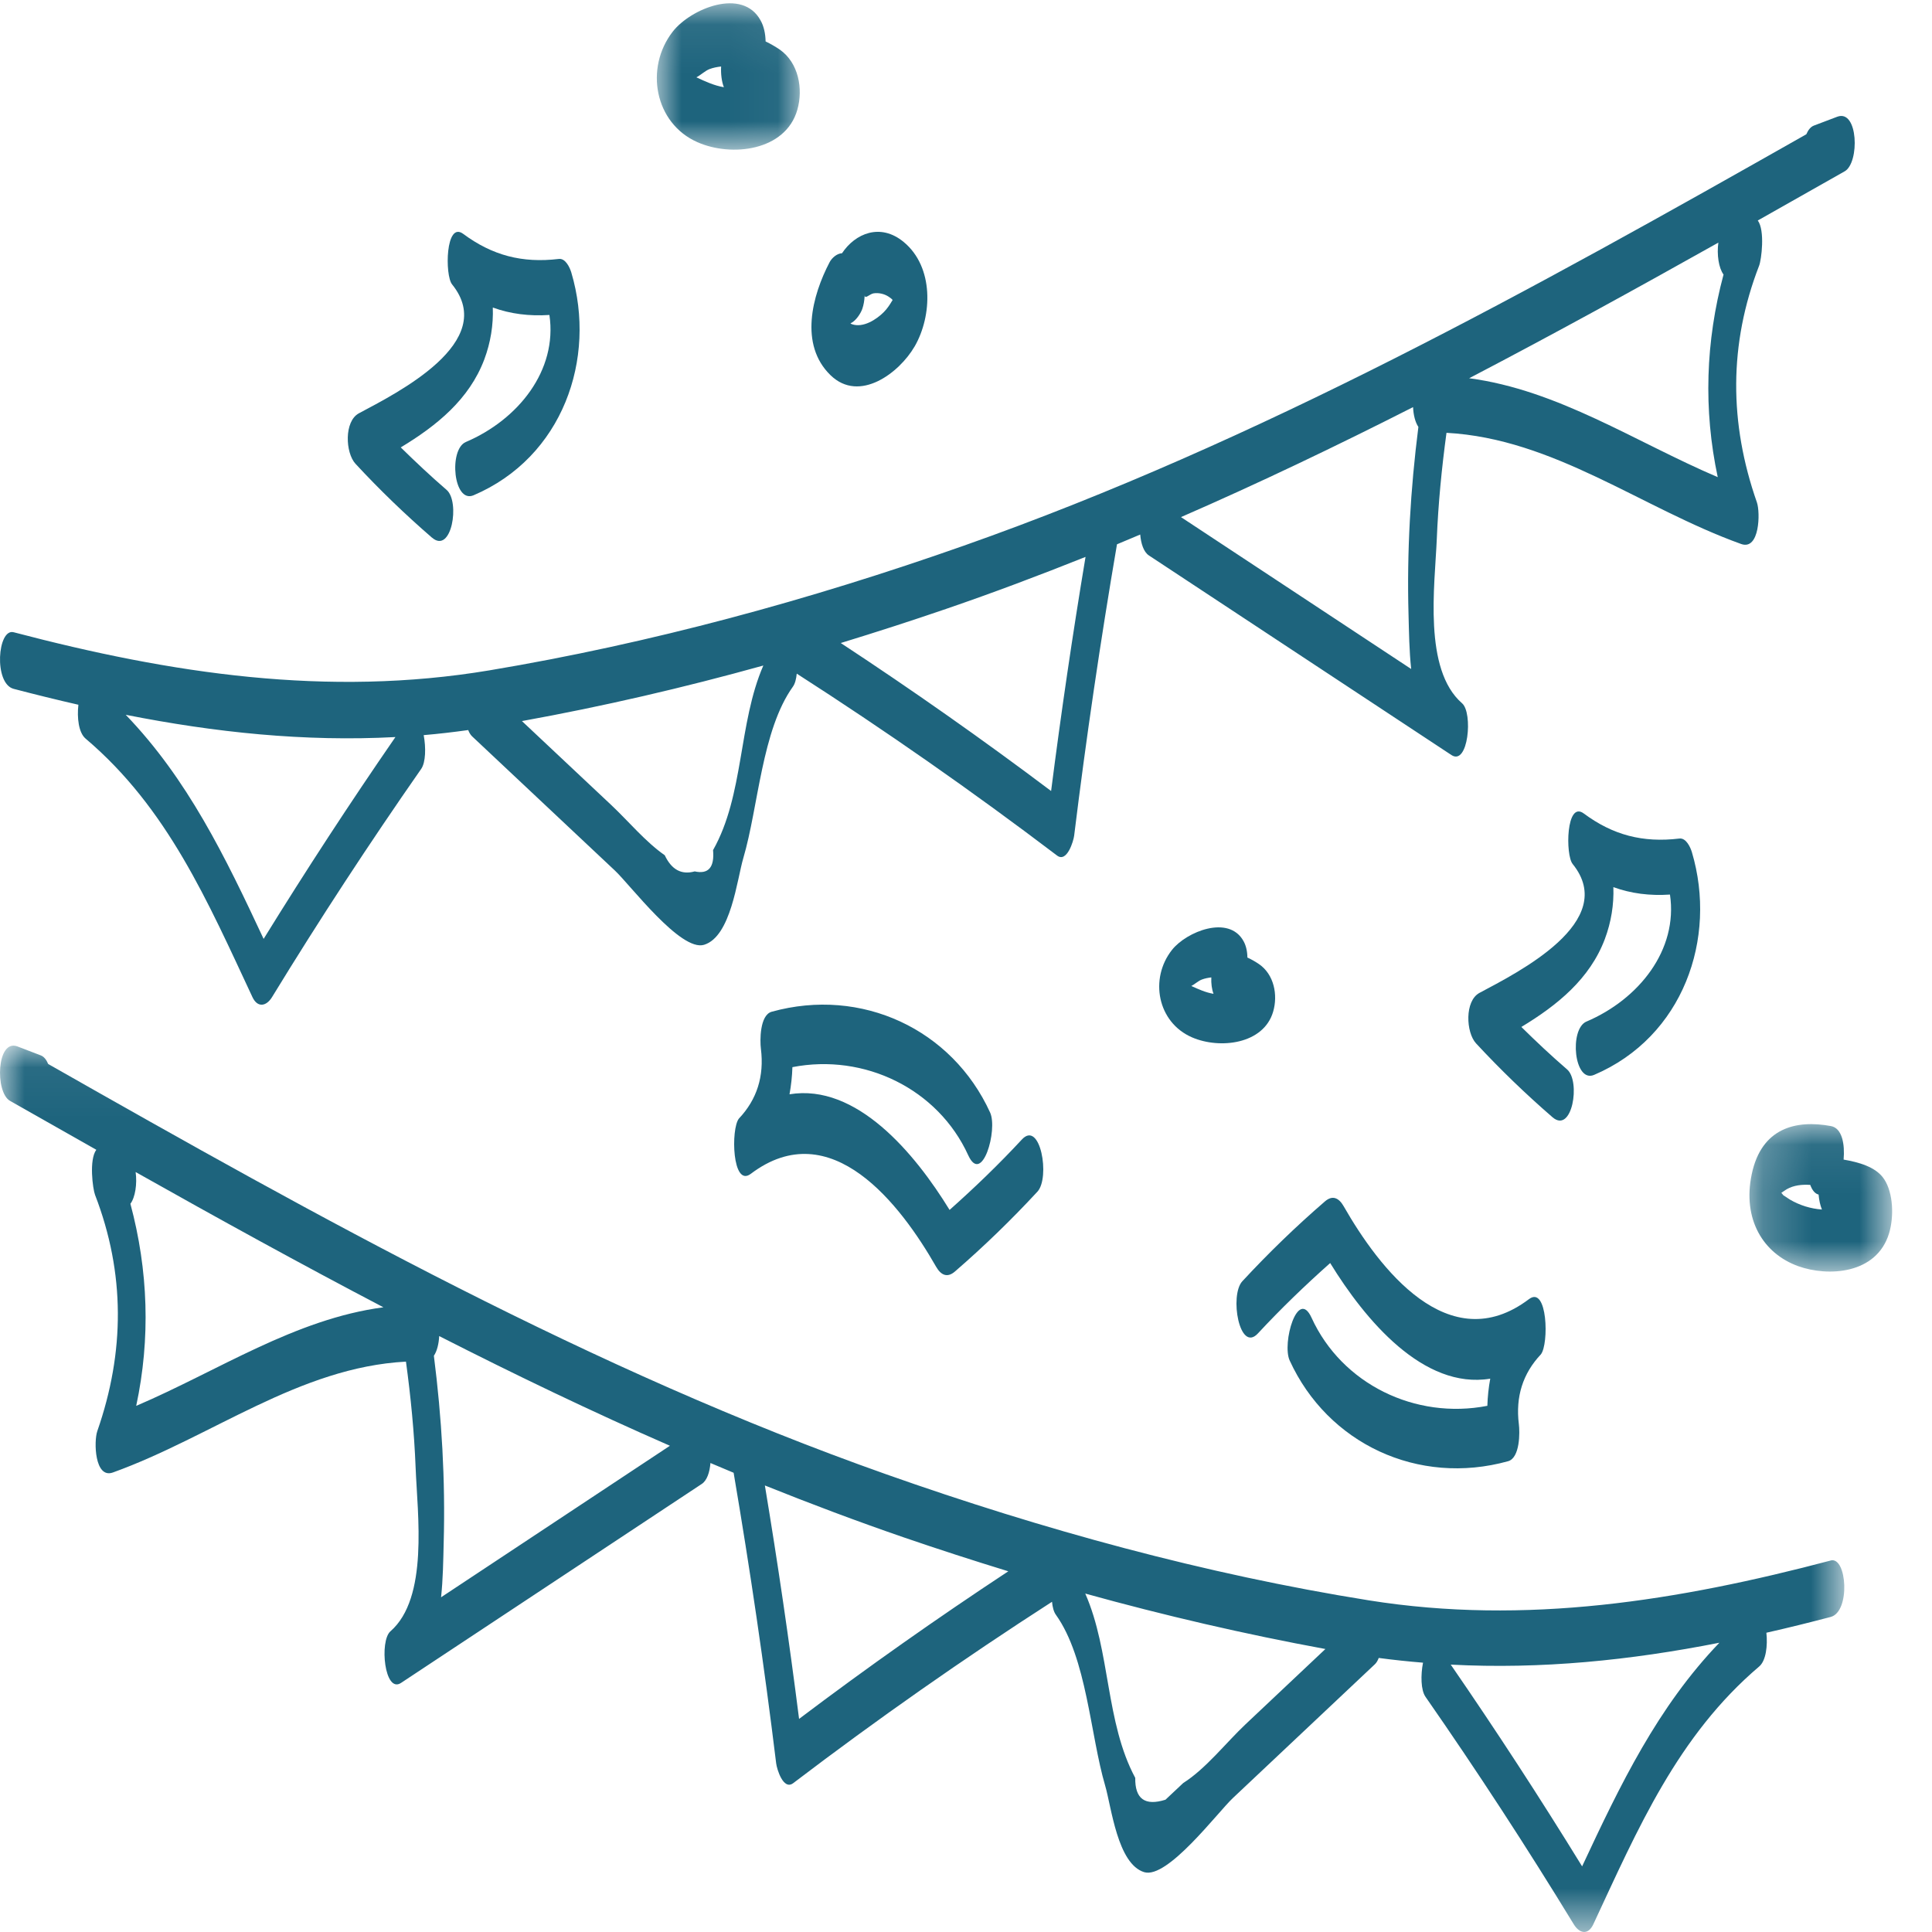 <svg xmlns="http://www.w3.org/2000/svg" xmlns:xlink="http://www.w3.org/1999/xlink" width="40" height="40" viewBox="0 0 40 40">
    <defs>
        <path id="6a0qhy9pgb" d="M-0.001 0.069L2.957 0.069 2.957 3.098 -0.001 3.098z"/>
        <path id="kfws6yij1d" d="M0.221 0.074L3.174 0.074 3.174 3.126 0.221 3.126z"/>
        <path id="3sevmjqgaf" d="M0 0.05L38.184 0.05 38.184 18.4 0 18.4z"/>
        <filter id="xhpd7qxlga">
            <feColorMatrix in="SourceGraphic" values="0 0 0 0 0 0 0 0 0 0.698 0 0 0 0 0.663 0 0 0 1 0"/>
        </filter>
    </defs>
    <g fill="none" fill-rule="evenodd">
        <g>
            <g>
                <g>
                    <g>
                        <g filter="url(#xhpd7qxlga)" transform="translate(-351 -870) translate(17 790) translate(286) translate(38 70) translate(10 10)">
                            <path fill="#1E647D" d="M24.665 20.414c.071-.036.145-.107.219-.134.064-.024.129-.036.195-.044-.006.122.01.247.046.34-.163-.027-.305-.092-.46-.162m1.694.532c.102-.347.019-.772-.294-.986-.071-.048-.153-.096-.239-.135-.001-.124-.027-.245-.08-.34-.305-.552-1.18-.197-1.48.18-.473.597-.303 1.503.415 1.813.572.247 1.48.144 1.678-.532"/>
                            <g transform="translate(13.6)">
                                <mask id="s7009h2hoc" fill="#fff">
                                    <use xlink:href="#6a0qhy9pgb"/>
                                </mask>
                                <path fill="#1E647D" d="M1.33 1.377c-.008.154.011.311.057.429-.202-.035-.377-.116-.569-.205.089-.046.18-.135.27-.17.079-.03.16-.045.241-.054M.84 2.944c.705.312 1.824.182 2.068-.671.125-.438.023-.975-.362-1.245-.088-.06-.19-.12-.295-.17C2.248.7 2.216.548 2.15.428 1.776-.269.697.18.328.655c-.585.753-.375 1.898.51 2.288" mask="url(#s7009h2hoc)"/>
                            </g>
                            <path fill="#1E647D" d="M18.083 6.074c.108-.018.227.01.316.069.044.028.068.05.082.067-.055.092-.106.175-.187.256-.149.148-.422.328-.656.246-.008-.002-.018-.009-.03-.017.113-.05.213-.207.246-.303.028-.083.042-.17.047-.258 0-.009.004-.02.004-.028-.009.103.1-.018.178-.032m.852 1.102c.37-.64.402-1.649-.225-2.166-.483-.4-1.005-.177-1.277.233-.103.004-.208.094-.256.184-.362.69-.634 1.707.017 2.34.602.586 1.43-.055 1.74-.591"/>
                            <g transform="translate(36 23.2)">
                                <mask id="ntqgd2lwie" fill="#fff">
                                    <use xlink:href="#kfws6yij1d"/>
                                </mask>
                                <path fill="#1E647D" d="M1.054 1.633L.92 1.545C.905 1.523.893 1.51.88 1.496l.11-.073c.148-.085.318-.102.489-.091.04.109.098.183.173.2.01.115.033.222.069.31-.231-.017-.457-.085-.668-.209m1.956-.42C2.84.956 2.478.862 2.17.808c.027-.315-.028-.65-.262-.694C1.184-.02.469.15.268 1.11c-.196.93.233 1.643.963 1.905.612.22 1.621.172 1.88-.68.102-.337.09-.829-.101-1.121" mask="url(#ntqgd2lwie)"/>
                            </g>
                            <path fill="#1E647D" d="M32.846 21.15c-.362.155-.258 1.282.159 1.104 1.844-.787 2.554-2.826 2.024-4.61-.028-.094-.117-.3-.259-.283-.758.091-1.378-.072-1.98-.519-.367-.272-.382.86-.23 1.046.967 1.196-1.14 2.247-1.928 2.668-.311.166-.282.818-.072 1.046.5.539 1.025 1.046 1.584 1.53.407.35.585-.745.302-.99-.328-.283-.642-.578-.948-.88.745-.45 1.418-.995 1.729-1.821.131-.35.189-.715.176-1.074.366.133.753.182 1.172.154.17 1.147-.644 2.167-1.73 2.63M15.544 24.303c1.663-1.257 3.106.644 3.838 1.925.099.172.23.234.388.098.602-.521 1.168-1.07 1.708-1.653.27-.291.06-1.495-.322-1.08-.475.512-.974.993-1.496 1.457-.722-1.177-1.929-2.622-3.314-2.394.033-.183.054-.37.06-.562 1.489-.29 3.012.448 3.64 1.824.287.628.616-.527.453-.885-.788-1.725-2.662-2.602-4.522-2.086-.249.069-.245.602-.223.769.07.566-.082 1.047-.456 1.443-.169.212-.14 1.435.246 1.144M8.944 11.131c.407.352.585-.744.303-.988-.33-.284-.643-.58-.95-.88.746-.45 1.419-.996 1.73-1.822.131-.35.189-.715.176-1.074.366.133.753.181 1.172.154.17 1.147-.644 2.166-1.73 2.63-.361.154-.257 1.281.16 1.103 1.844-.787 2.554-2.825 2.024-4.61-.028-.095-.117-.3-.259-.283-.758.091-1.378-.073-1.98-.519-.367-.272-.382.859-.23 1.046.967 1.196-1.14 2.247-1.928 2.668-.311.166-.282.818-.072 1.046.5.54 1.025 1.046 1.584 1.53M31.656 26.897c-1.663 1.257-3.105-.644-3.838-1.925-.099-.172-.23-.234-.387-.098-.603.521-1.17 1.07-1.71 1.653-.269.291-.06 1.494.323 1.08.475-.512.974-.993 1.496-1.457.723 1.177 1.929 2.622 3.314 2.394-.034.183-.054.37-.06.562-1.489.29-3.012-.448-3.64-1.824-.287-.628-.616.527-.453.885.789 1.725 2.663 2.602 4.522 2.086.249-.069.245-.602.223-.769-.07-.566.082-1.047.456-1.443.169-.212.14-1.435-.246-1.144"/>
                            <path fill="#1E647D" d="M8.187 15.26c-.945 1.369-1.854 2.762-2.729 4.179-.797-1.705-1.572-3.306-2.855-4.64 1.85.366 3.702.561 5.584.461m14.288-3.73c-.269 1.611-.506 3.227-.713 4.847-1.42-1.069-2.872-2.089-4.355-3.064.731-.224 1.459-.459 2.18-.706.974-.334 1.935-.696 2.888-1.077m6.891-2.69c-.163 1.286-.24 2.58-.204 3.881.01.368.014.754.055 1.13l-4.766-3.145c1.624-.708 3.223-1.474 4.805-2.277.007.16.044.312.11.41m6.318-3.155c-.371 1.383-.419 2.796-.12 4.195-1.714-.732-3.303-1.804-5.147-2.048 1.735-.905 3.452-1.85 5.16-2.808-.035.246.007.527.107.661M14.381 18.042c-.272.075-.478-.037-.618-.335-.401-.279-.75-.704-1.11-1.042-.615-.579-1.23-1.158-1.847-1.736 1.68-.304 3.348-.691 4.998-1.15-.522 1.2-.396 2.68-1.041 3.822.032.357-.096.504-.382.44M.283 14.262c.447.117.893.227 1.34.329-.031.27.005.578.148.7 1.697 1.437 2.528 3.37 3.455 5.352.107.229.29.192.407 0 .982-1.607 2.011-3.18 3.087-4.723.095-.136.1-.445.052-.7.307-.026.614-.062.922-.105.02.054.047.098.08.13l2.958 2.78c.318.298 1.36 1.684 1.845 1.536.558-.171.682-1.354.813-1.797.312-1.059.38-2.645 1.026-3.547.044-.061.069-.159.08-.27 1.844 1.184 3.64 2.439 5.389 3.766.206.156.341-.304.354-.41.248-2.018.544-4.03.887-6.034.161-.066.32-.135.481-.202.016.189.071.361.18.433l6.263 4.132c.35.231.449-.874.221-1.071-.807-.702-.565-2.434-.524-3.397.03-.74.102-1.472.201-2.203 2.225.12 4.04 1.561 6.101 2.302.384.137.398-.653.326-.861-.575-1.64-.584-3.276.046-4.902.047-.12.125-.728-.028-.935l1.799-1.018c.313-.177.282-1.294-.154-1.13-.16.062-.321.122-.483.183-.069.026-.12.093-.157.18-5.64 3.197-11.329 6.363-17.447 8.519-3.19 1.124-6.484 2.022-9.818 2.58-3.353.56-6.589.068-9.85-.789-.334-.088-.418 1.062 0 1.172"/>
                            <g transform="translate(0 21.6)">
                                <mask id="9mtqcwdmzg" fill="#fff">
                                    <use xlink:href="#3sevmjqgaf"/>
                                </mask>
                                <path fill="#1E647D" d="M32.756 17.041c-.871-1.416-1.777-2.808-2.72-4.177 1.874.099 3.717-.089 5.562-.453-1.278 1.332-2.048 2.93-2.842 4.63m-8.258-1.726l-.368.346c-.424.134-.633-.016-.626-.452-.62-1.154-.51-2.623-1.035-3.816 1.64.455 3.3.84 4.972 1.148l-1.655 1.56c-.404.381-.822.92-1.288 1.214m-8.662-6.16c.947.38 1.903.74 2.87 1.073.719.247 1.443.481 2.17.704-1.475.972-2.92 1.99-4.332 3.056-.205-1.616-.441-3.227-.708-4.833m-6.704 2.314c.04-.375.045-.76.054-1.127.036-1.297-.04-2.589-.203-3.872.066-.098.102-.25.11-.408 1.573.801 3.162 1.565 4.777 2.271L9.132 11.47M2.7 3.323c.1-.133.142-.413.108-.657 1.698.956 3.405 1.897 5.13 2.8-1.833.243-3.414 1.312-5.118 2.041.298-1.394.25-2.804-.12-4.184m35.203 7.386c-3.155.832-6.312 1.343-9.56.825-3.396-.543-6.754-1.465-9.997-2.611C12.262 6.773 6.605 3.616.998.429.96.34.91.274.84.249L.36.065c-.43-.162-.467.948-.153 1.127.595.338 1.19.676 1.787 1.013-.154.206-.073.813-.026.934.626 1.622.617 3.254.047 4.889-.075.212-.057.995.323.858 2.05-.739 3.854-2.177 6.067-2.295.099.728.171 1.458.2 2.196.038.972.272 2.696-.522 3.388-.23.201-.123 1.295.22 1.068l6.227-4.12c.108-.072.164-.243.179-.433.16.068.32.136.48.202.34 1.999.635 4.004.881 6.018.014.116.148.564.353.408 1.738-1.323 3.524-2.574 5.358-3.755.01.11.035.207.08.269.642.9.71 2.481 1.02 3.537.13.442.254 1.622.808 1.792.482.147 1.518-1.234 1.834-1.532l2.942-2.772c.034-.032.06-.077.08-.131.307.041.612.073.917.098-.05.256-.046.567.051.706 1.07 1.539 2.093 3.107 3.07 4.71.113.187.295.236.405 0 .922-1.979 1.745-3.902 3.435-5.338.14-.12.177-.429.148-.698.443-.1.887-.21 1.332-.327.413-.11.335-1.257 0-1.169" mask="url(#9mtqcwdmzg)"/>
                            </g>
                        </g>
                    </g>
                </g>
            </g>
        </g>
    </g>
</svg>
